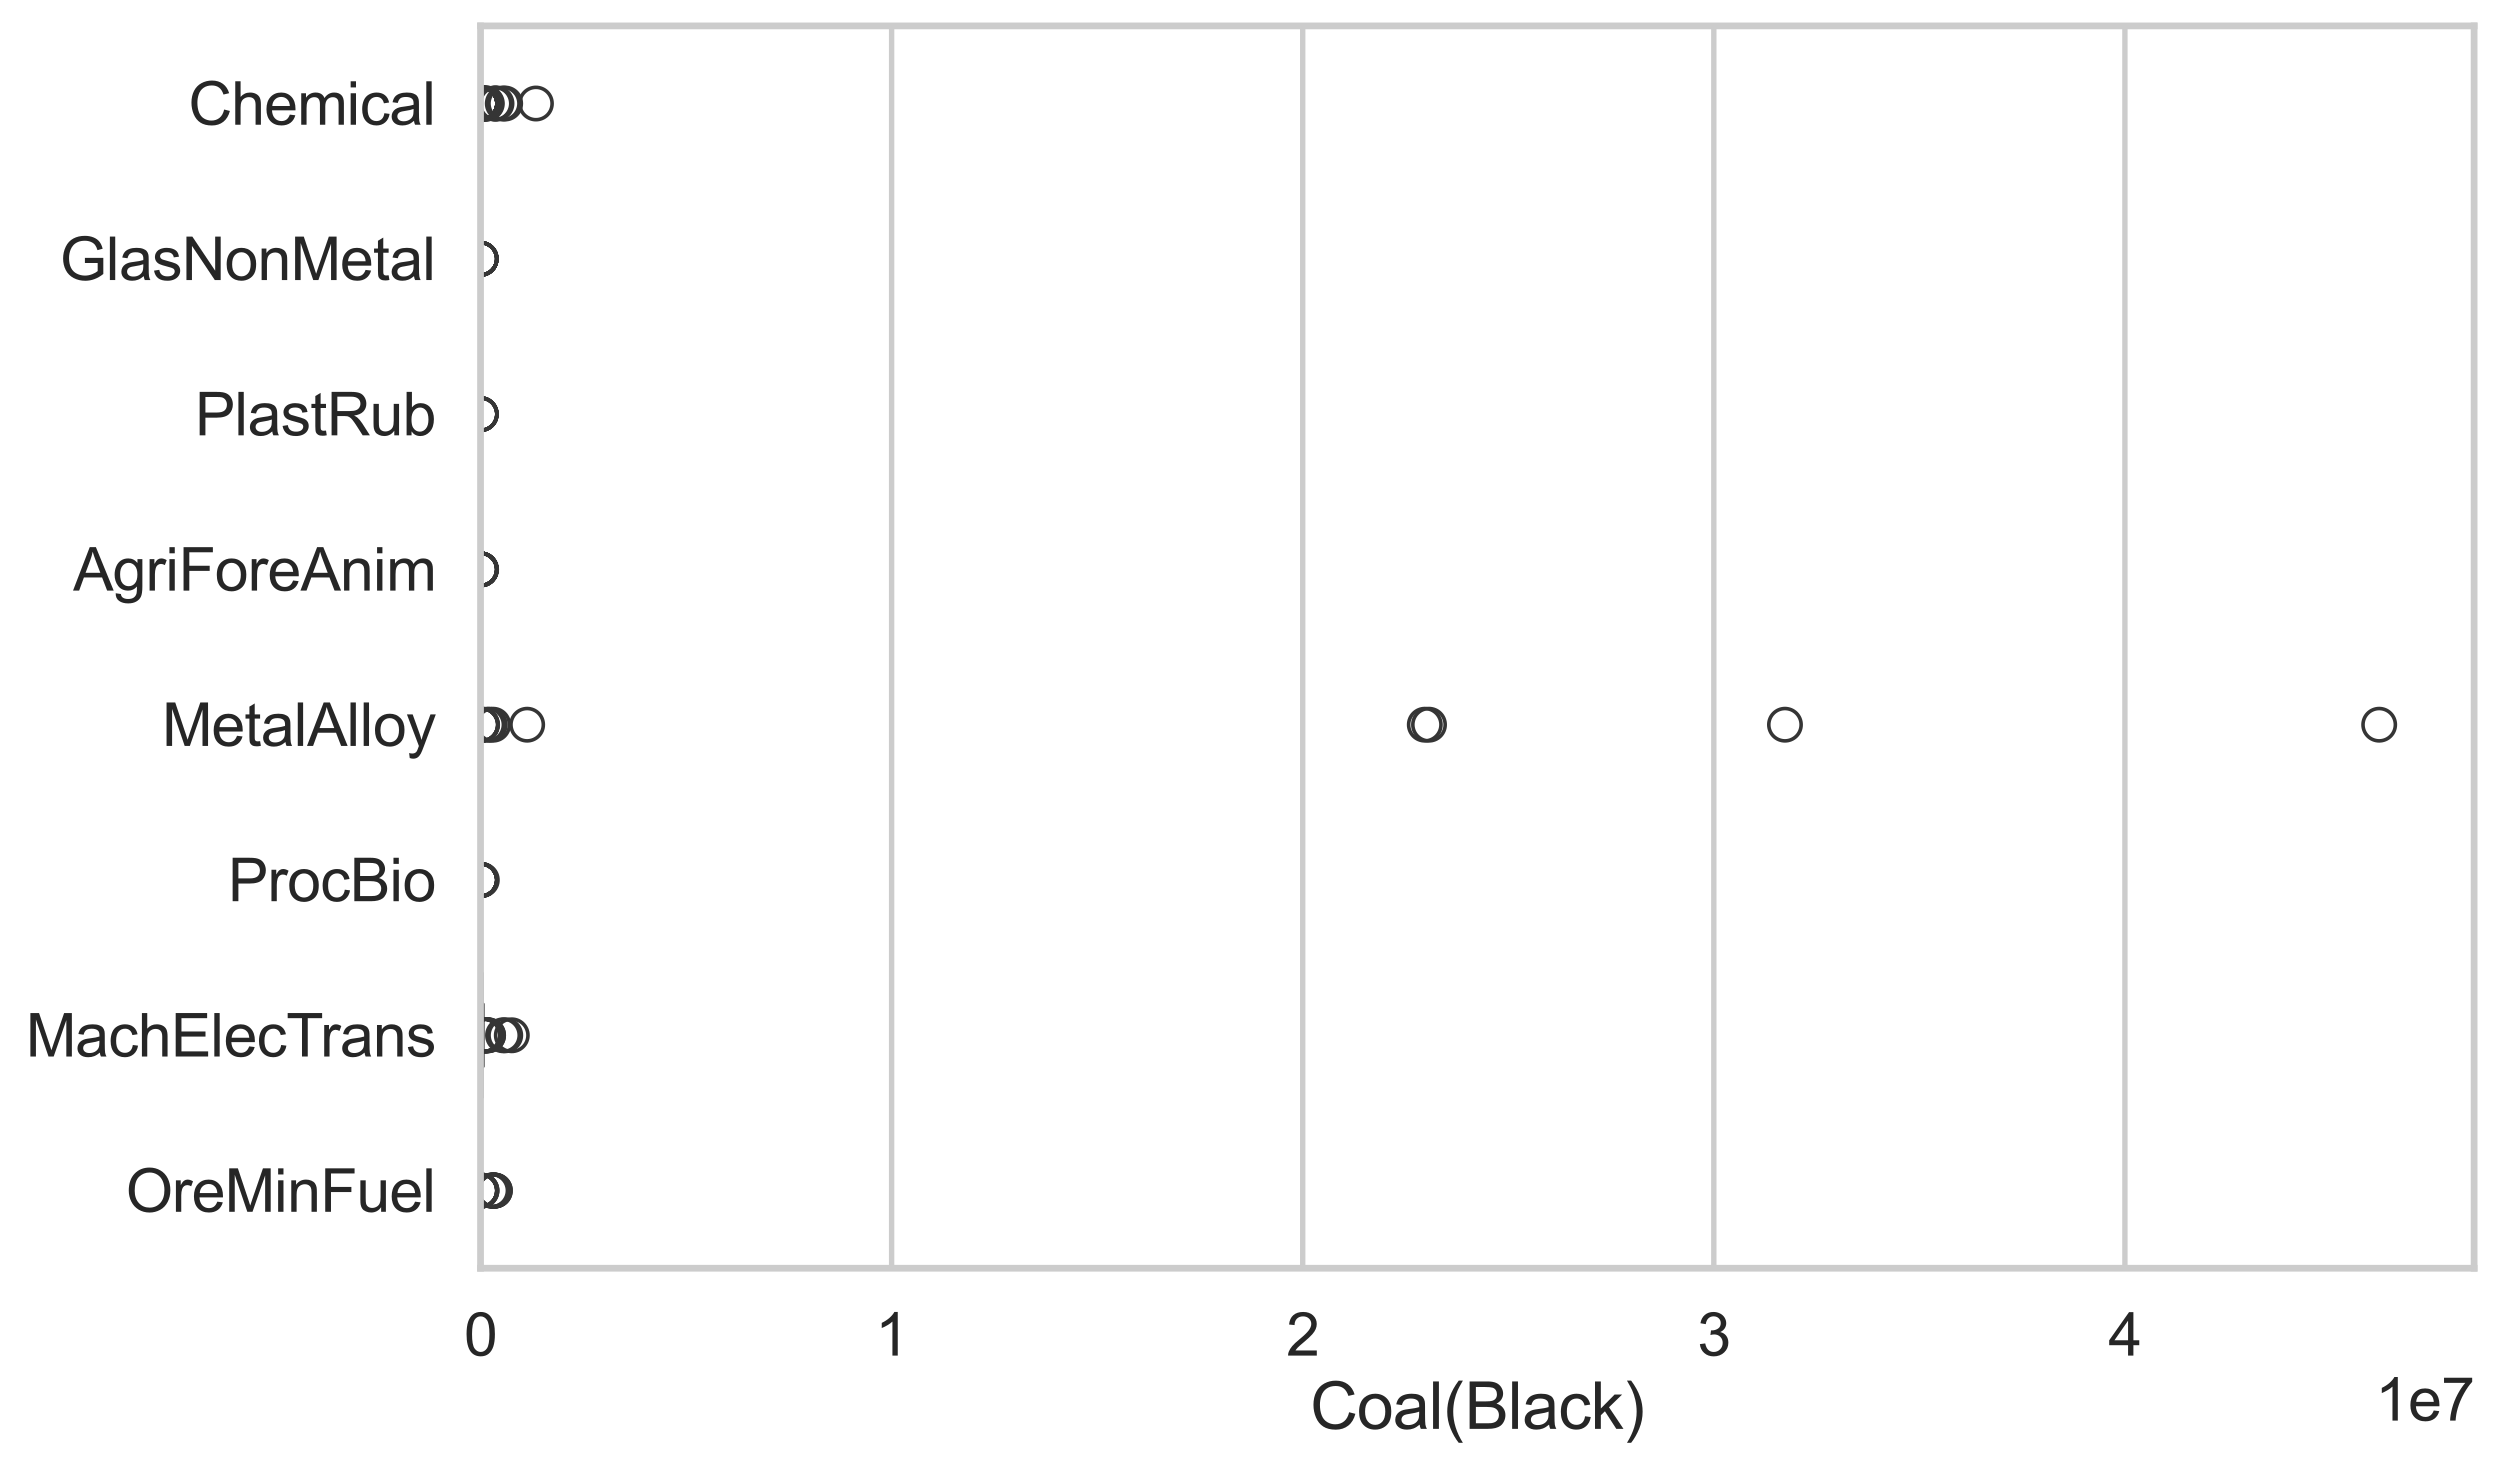 <?xml version="1.0" encoding="utf-8" standalone="no"?>
<!DOCTYPE svg PUBLIC "-//W3C//DTD SVG 1.1//EN"
  "http://www.w3.org/Graphics/SVG/1.1/DTD/svg11.dtd">
<svg xmlns:xlink="http://www.w3.org/1999/xlink" width="695.577pt" height="408.542pt" viewBox="0 0 695.577 408.542" xmlns="http://www.w3.org/2000/svg" version="1.1">
 <defs>
  <style type="text/css">*{stroke-linejoin: round; stroke-linecap: butt}</style>
 </defs>
 <g id="figure_1">
  <g id="patch_1">
   <path d="M 0 408.542 
L 695.577 408.542 
L 695.577 0 
L 0 0 
z
" style="fill: #ffffff"/>
  </g>
  <g id="axes_1">
   <g id="patch_2">
    <path d="M 133.697 352.86 
L 688.377 352.86 
L 688.377 7.2 
L 133.697 7.2 
z
" style="fill: #ffffff"/>
   </g>
   <g id="matplotlib.axis_1">
    <g id="xtick_1">
     <g id="line2d_1">
      <path d="M 133.697 352.86 
L 133.697 7.2 
" clip-path="url(#pe13463de94)" style="fill: none; stroke: #cccccc; stroke-width: 1.5; stroke-linecap: round"/>
     </g>
     <g id="text_1">
      <!-- 0 -->
      <g style="fill: #262626" transform="translate(129.109 377.17) scale(0.165 -0.165)">
       <defs>
        <path id="ArialMT-30" d="M 266 2259 
Q 266 3072 433 3567 
Q 600 4063 929 4331 
Q 1259 4600 1759 4600 
Q 2128 4600 2406 4451 
Q 2684 4303 2865 4023 
Q 3047 3744 3150 3342 
Q 3253 2941 3253 2259 
Q 3253 1453 3087 958 
Q 2922 463 2592 192 
Q 2263 -78 1759 -78 
Q 1097 -78 719 397 
Q 266 969 266 2259 
z
M 844 2259 
Q 844 1131 1108 757 
Q 1372 384 1759 384 
Q 2147 384 2411 759 
Q 2675 1134 2675 2259 
Q 2675 3391 2411 3762 
Q 2147 4134 1753 4134 
Q 1366 4134 1134 3806 
Q 844 3388 844 2259 
z
" transform="scale(0.016)"/>
       </defs>
       <use xlink:href="#ArialMT-30"/>
      </g>
     </g>
    </g>
    <g id="xtick_2">
     <g id="line2d_2">
      <path d="M 248.077 352.86 
L 248.077 7.2 
" clip-path="url(#pe13463de94)" style="fill: none; stroke: #cccccc; stroke-width: 1.5; stroke-linecap: round"/>
     </g>
     <g id="text_2">
      <!-- 1 -->
      <g style="fill: #262626" transform="translate(243.489 377.17) scale(0.165 -0.165)">
       <defs>
        <path id="ArialMT-31" d="M 2384 0 
L 1822 0 
L 1822 3584 
Q 1619 3391 1289 3197 
Q 959 3003 697 2906 
L 697 3450 
Q 1169 3672 1522 3987 
Q 1875 4303 2022 4600 
L 2384 4600 
L 2384 0 
z
" transform="scale(0.016)"/>
       </defs>
       <use xlink:href="#ArialMT-31"/>
      </g>
     </g>
    </g>
    <g id="xtick_3">
     <g id="line2d_3">
      <path d="M 362.458 352.86 
L 362.458 7.2 
" clip-path="url(#pe13463de94)" style="fill: none; stroke: #cccccc; stroke-width: 1.5; stroke-linecap: round"/>
     </g>
     <g id="text_3">
      <!-- 2 -->
      <g style="fill: #262626" transform="translate(357.87 377.17) scale(0.165 -0.165)">
       <defs>
        <path id="ArialMT-32" d="M 3222 541 
L 3222 0 
L 194 0 
Q 188 203 259 391 
Q 375 700 629 1000 
Q 884 1300 1366 1694 
Q 2113 2306 2375 2664 
Q 2638 3022 2638 3341 
Q 2638 3675 2398 3904 
Q 2159 4134 1775 4134 
Q 1369 4134 1125 3890 
Q 881 3647 878 3216 
L 300 3275 
Q 359 3922 746 4261 
Q 1134 4600 1788 4600 
Q 2447 4600 2831 4234 
Q 3216 3869 3216 3328 
Q 3216 3053 3103 2787 
Q 2991 2522 2730 2228 
Q 2469 1934 1863 1422 
Q 1356 997 1212 845 
Q 1069 694 975 541 
L 3222 541 
z
" transform="scale(0.016)"/>
       </defs>
       <use xlink:href="#ArialMT-32"/>
      </g>
     </g>
    </g>
    <g id="xtick_4">
     <g id="line2d_4">
      <path d="M 476.838 352.86 
L 476.838 7.2 
" clip-path="url(#pe13463de94)" style="fill: none; stroke: #cccccc; stroke-width: 1.5; stroke-linecap: round"/>
     </g>
     <g id="text_4">
      <!-- 3 -->
      <g style="fill: #262626" transform="translate(472.25 377.17) scale(0.165 -0.165)">
       <defs>
        <path id="ArialMT-33" d="M 269 1209 
L 831 1284 
Q 928 806 1161 595 
Q 1394 384 1728 384 
Q 2125 384 2398 659 
Q 2672 934 2672 1341 
Q 2672 1728 2419 1979 
Q 2166 2231 1775 2231 
Q 1616 2231 1378 2169 
L 1441 2663 
Q 1497 2656 1531 2656 
Q 1891 2656 2178 2843 
Q 2466 3031 2466 3422 
Q 2466 3731 2256 3934 
Q 2047 4138 1716 4138 
Q 1388 4138 1169 3931 
Q 950 3725 888 3313 
L 325 3413 
Q 428 3978 793 4289 
Q 1159 4600 1703 4600 
Q 2078 4600 2393 4439 
Q 2709 4278 2876 4000 
Q 3044 3722 3044 3409 
Q 3044 3113 2884 2869 
Q 2725 2625 2413 2481 
Q 2819 2388 3044 2092 
Q 3269 1797 3269 1353 
Q 3269 753 2831 336 
Q 2394 -81 1725 -81 
Q 1122 -81 723 278 
Q 325 638 269 1209 
z
" transform="scale(0.016)"/>
       </defs>
       <use xlink:href="#ArialMT-33"/>
      </g>
     </g>
    </g>
    <g id="xtick_5">
     <g id="line2d_5">
      <path d="M 591.218 352.86 
L 591.218 7.2 
" clip-path="url(#pe13463de94)" style="fill: none; stroke: #cccccc; stroke-width: 1.5; stroke-linecap: round"/>
     </g>
     <g id="text_5">
      <!-- 4 -->
      <g style="fill: #262626" transform="translate(586.63 377.17) scale(0.165 -0.165)">
       <defs>
        <path id="ArialMT-34" d="M 2069 0 
L 2069 1097 
L 81 1097 
L 81 1613 
L 2172 4581 
L 2631 4581 
L 2631 1613 
L 3250 1613 
L 3250 1097 
L 2631 1097 
L 2631 0 
L 2069 0 
z
M 2069 1613 
L 2069 3678 
L 634 1613 
L 2069 1613 
z
" transform="scale(0.016)"/>
       </defs>
       <use xlink:href="#ArialMT-34"/>
      </g>
     </g>
    </g>
    <g id="text_6">
     <!-- Coal(Black) -->
     <g style="fill: #262626" transform="translate(364.527 397.553) scale(0.18 -0.18)">
      <defs>
       <path id="ArialMT-43" d="M 3763 1606 
L 4369 1453 
Q 4178 706 3683 314 
Q 3188 -78 2472 -78 
Q 1731 -78 1267 223 
Q 803 525 561 1097 
Q 319 1669 319 2325 
Q 319 3041 592 3573 
Q 866 4106 1370 4382 
Q 1875 4659 2481 4659 
Q 3169 4659 3637 4309 
Q 4106 3959 4291 3325 
L 3694 3184 
Q 3534 3684 3231 3912 
Q 2928 4141 2469 4141 
Q 1941 4141 1586 3887 
Q 1231 3634 1087 3207 
Q 944 2781 944 2328 
Q 944 1744 1114 1308 
Q 1284 872 1643 656 
Q 2003 441 2422 441 
Q 2931 441 3284 734 
Q 3638 1028 3763 1606 
z
" transform="scale(0.016)"/>
       <path id="ArialMT-6f" d="M 213 1659 
Q 213 2581 725 3025 
Q 1153 3394 1769 3394 
Q 2453 3394 2887 2945 
Q 3322 2497 3322 1706 
Q 3322 1066 3130 698 
Q 2938 331 2570 128 
Q 2203 -75 1769 -75 
Q 1072 -75 642 372 
Q 213 819 213 1659 
z
M 791 1659 
Q 791 1022 1069 705 
Q 1347 388 1769 388 
Q 2188 388 2466 706 
Q 2744 1025 2744 1678 
Q 2744 2294 2464 2611 
Q 2184 2928 1769 2928 
Q 1347 2928 1069 2612 
Q 791 2297 791 1659 
z
" transform="scale(0.016)"/>
       <path id="ArialMT-61" d="M 2588 409 
Q 2275 144 1986 34 
Q 1697 -75 1366 -75 
Q 819 -75 525 192 
Q 231 459 231 875 
Q 231 1119 342 1320 
Q 453 1522 633 1644 
Q 813 1766 1038 1828 
Q 1203 1872 1538 1913 
Q 2219 1994 2541 2106 
Q 2544 2222 2544 2253 
Q 2544 2597 2384 2738 
Q 2169 2928 1744 2928 
Q 1347 2928 1158 2789 
Q 969 2650 878 2297 
L 328 2372 
Q 403 2725 575 2942 
Q 747 3159 1072 3276 
Q 1397 3394 1825 3394 
Q 2250 3394 2515 3294 
Q 2781 3194 2906 3042 
Q 3031 2891 3081 2659 
Q 3109 2516 3109 2141 
L 3109 1391 
Q 3109 606 3145 398 
Q 3181 191 3288 0 
L 2700 0 
Q 2613 175 2588 409 
z
M 2541 1666 
Q 2234 1541 1622 1453 
Q 1275 1403 1131 1340 
Q 988 1278 909 1158 
Q 831 1038 831 891 
Q 831 666 1001 516 
Q 1172 366 1500 366 
Q 1825 366 2078 508 
Q 2331 650 2450 897 
Q 2541 1088 2541 1459 
L 2541 1666 
z
" transform="scale(0.016)"/>
       <path id="ArialMT-6c" d="M 409 0 
L 409 4581 
L 972 4581 
L 972 0 
L 409 0 
z
" transform="scale(0.016)"/>
       <path id="ArialMT-28" d="M 1497 -1347 
Q 1031 -759 709 28 
Q 388 816 388 1659 
Q 388 2403 628 3084 
Q 909 3875 1497 4659 
L 1900 4659 
Q 1522 4009 1400 3731 
Q 1209 3300 1100 2831 
Q 966 2247 966 1656 
Q 966 153 1900 -1347 
L 1497 -1347 
z
" transform="scale(0.016)"/>
       <path id="ArialMT-42" d="M 469 0 
L 469 4581 
L 2188 4581 
Q 2713 4581 3030 4442 
Q 3347 4303 3526 4014 
Q 3706 3725 3706 3409 
Q 3706 3116 3547 2856 
Q 3388 2597 3066 2438 
Q 3481 2316 3704 2022 
Q 3928 1728 3928 1328 
Q 3928 1006 3792 729 
Q 3656 453 3456 303 
Q 3256 153 2954 76 
Q 2653 0 2216 0 
L 469 0 
z
M 1075 2656 
L 2066 2656 
Q 2469 2656 2644 2709 
Q 2875 2778 2992 2937 
Q 3109 3097 3109 3338 
Q 3109 3566 3000 3739 
Q 2891 3913 2687 3977 
Q 2484 4041 1991 4041 
L 1075 4041 
L 1075 2656 
z
M 1075 541 
L 2216 541 
Q 2509 541 2628 563 
Q 2838 600 2978 687 
Q 3119 775 3209 942 
Q 3300 1109 3300 1328 
Q 3300 1584 3169 1773 
Q 3038 1963 2805 2039 
Q 2572 2116 2134 2116 
L 1075 2116 
L 1075 541 
z
" transform="scale(0.016)"/>
       <path id="ArialMT-63" d="M 2588 1216 
L 3141 1144 
Q 3050 572 2676 248 
Q 2303 -75 1759 -75 
Q 1078 -75 664 370 
Q 250 816 250 1647 
Q 250 2184 428 2587 
Q 606 2991 970 3192 
Q 1334 3394 1763 3394 
Q 2303 3394 2647 3120 
Q 2991 2847 3088 2344 
L 2541 2259 
Q 2463 2594 2264 2762 
Q 2066 2931 1784 2931 
Q 1359 2931 1093 2626 
Q 828 2322 828 1663 
Q 828 994 1084 691 
Q 1341 388 1753 388 
Q 2084 388 2306 591 
Q 2528 794 2588 1216 
z
" transform="scale(0.016)"/>
       <path id="ArialMT-6b" d="M 425 0 
L 425 4581 
L 988 4581 
L 988 1969 
L 2319 3319 
L 3047 3319 
L 1778 2088 
L 3175 0 
L 2481 0 
L 1384 1697 
L 988 1316 
L 988 0 
L 425 0 
z
" transform="scale(0.016)"/>
       <path id="ArialMT-29" d="M 791 -1347 
L 388 -1347 
Q 1322 153 1322 1656 
Q 1322 2244 1188 2822 
Q 1081 3291 891 3722 
Q 769 4003 388 4659 
L 791 4659 
Q 1378 3875 1659 3084 
Q 1900 2403 1900 1659 
Q 1900 816 1576 28 
Q 1253 -759 791 -1347 
z
" transform="scale(0.016)"/>
      </defs>
      <use xlink:href="#ArialMT-43"/>
      <use xlink:href="#ArialMT-6f" transform="translate(72.217 0)"/>
      <use xlink:href="#ArialMT-61" transform="translate(127.832 0)"/>
      <use xlink:href="#ArialMT-6c" transform="translate(183.447 0)"/>
      <use xlink:href="#ArialMT-28" transform="translate(205.664 0)"/>
      <use xlink:href="#ArialMT-42" transform="translate(238.965 0)"/>
      <use xlink:href="#ArialMT-6c" transform="translate(305.664 0)"/>
      <use xlink:href="#ArialMT-61" transform="translate(327.881 0)"/>
      <use xlink:href="#ArialMT-63" transform="translate(383.496 0)"/>
      <use xlink:href="#ArialMT-6b" transform="translate(433.496 0)"/>
      <use xlink:href="#ArialMT-29" transform="translate(483.496 0)"/>
     </g>
    </g>
    <g id="text_7">
     <!-- 1e7 -->
     <g style="fill: #262626" transform="translate(660.85 395.26) scale(0.165 -0.165)">
      <defs>
       <path id="ArialMT-65" d="M 2694 1069 
L 3275 997 
Q 3138 488 2766 206 
Q 2394 -75 1816 -75 
Q 1088 -75 661 373 
Q 234 822 234 1631 
Q 234 2469 665 2931 
Q 1097 3394 1784 3394 
Q 2450 3394 2872 2941 
Q 3294 2488 3294 1666 
Q 3294 1616 3291 1516 
L 816 1516 
Q 847 969 1125 678 
Q 1403 388 1819 388 
Q 2128 388 2347 550 
Q 2566 713 2694 1069 
z
M 847 1978 
L 2700 1978 
Q 2663 2397 2488 2606 
Q 2219 2931 1791 2931 
Q 1403 2931 1139 2672 
Q 875 2413 847 1978 
z
" transform="scale(0.016)"/>
       <path id="ArialMT-37" d="M 303 3981 
L 303 4522 
L 3269 4522 
L 3269 4084 
Q 2831 3619 2401 2847 
Q 1972 2075 1738 1259 
Q 1569 684 1522 0 
L 944 0 
Q 953 541 1156 1306 
Q 1359 2072 1739 2783 
Q 2119 3494 2547 3981 
L 303 3981 
z
" transform="scale(0.016)"/>
      </defs>
      <use xlink:href="#ArialMT-31"/>
      <use xlink:href="#ArialMT-65" transform="translate(55.615 0)"/>
      <use xlink:href="#ArialMT-37" transform="translate(111.23 0)"/>
     </g>
    </g>
   </g>
   <g id="matplotlib.axis_2">
    <g id="ytick_1">
     <g id="text_8">
      <!-- Chemical -->
      <g style="fill: #262626" transform="translate(52.428 34.709) scale(0.165 -0.165)">
       <defs>
        <path id="ArialMT-68" d="M 422 0 
L 422 4581 
L 984 4581 
L 984 2938 
Q 1378 3394 1978 3394 
Q 2347 3394 2619 3248 
Q 2891 3103 3008 2847 
Q 3125 2591 3125 2103 
L 3125 0 
L 2563 0 
L 2563 2103 
Q 2563 2525 2380 2717 
Q 2197 2909 1863 2909 
Q 1613 2909 1392 2779 
Q 1172 2650 1078 2428 
Q 984 2206 984 1816 
L 984 0 
L 422 0 
z
" transform="scale(0.016)"/>
        <path id="ArialMT-6d" d="M 422 0 
L 422 3319 
L 925 3319 
L 925 2853 
Q 1081 3097 1340 3245 
Q 1600 3394 1931 3394 
Q 2300 3394 2536 3241 
Q 2772 3088 2869 2813 
Q 3263 3394 3894 3394 
Q 4388 3394 4653 3120 
Q 4919 2847 4919 2278 
L 4919 0 
L 4359 0 
L 4359 2091 
Q 4359 2428 4304 2576 
Q 4250 2725 4106 2815 
Q 3963 2906 3769 2906 
Q 3419 2906 3187 2673 
Q 2956 2441 2956 1928 
L 2956 0 
L 2394 0 
L 2394 2156 
Q 2394 2531 2256 2718 
Q 2119 2906 1806 2906 
Q 1569 2906 1367 2781 
Q 1166 2656 1075 2415 
Q 984 2175 984 1722 
L 984 0 
L 422 0 
z
" transform="scale(0.016)"/>
        <path id="ArialMT-69" d="M 425 3934 
L 425 4581 
L 988 4581 
L 988 3934 
L 425 3934 
z
M 425 0 
L 425 3319 
L 988 3319 
L 988 0 
L 425 0 
z
" transform="scale(0.016)"/>
       </defs>
       <use xlink:href="#ArialMT-43"/>
       <use xlink:href="#ArialMT-68" transform="translate(72.217 0)"/>
       <use xlink:href="#ArialMT-65" transform="translate(127.832 0)"/>
       <use xlink:href="#ArialMT-6d" transform="translate(183.447 0)"/>
       <use xlink:href="#ArialMT-69" transform="translate(266.748 0)"/>
       <use xlink:href="#ArialMT-63" transform="translate(288.965 0)"/>
       <use xlink:href="#ArialMT-61" transform="translate(338.965 0)"/>
       <use xlink:href="#ArialMT-6c" transform="translate(394.58 0)"/>
      </g>
     </g>
    </g>
    <g id="ytick_2">
     <g id="text_9">
      <!-- GlasNonMetal -->
      <g style="fill: #262626" transform="translate(16.659 77.916) scale(0.165 -0.165)">
       <defs>
        <path id="ArialMT-47" d="M 2638 1797 
L 2638 2334 
L 4578 2338 
L 4578 638 
Q 4131 281 3656 101 
Q 3181 -78 2681 -78 
Q 2006 -78 1454 211 
Q 903 500 622 1047 
Q 341 1594 341 2269 
Q 341 2938 620 3517 
Q 900 4097 1425 4378 
Q 1950 4659 2634 4659 
Q 3131 4659 3532 4498 
Q 3934 4338 4162 4050 
Q 4391 3763 4509 3300 
L 3963 3150 
Q 3859 3500 3706 3700 
Q 3553 3900 3268 4020 
Q 2984 4141 2638 4141 
Q 2222 4141 1919 4014 
Q 1616 3888 1430 3681 
Q 1244 3475 1141 3228 
Q 966 2803 966 2306 
Q 966 1694 1177 1281 
Q 1388 869 1791 669 
Q 2194 469 2647 469 
Q 3041 469 3416 620 
Q 3791 772 3984 944 
L 3984 1797 
L 2638 1797 
z
" transform="scale(0.016)"/>
        <path id="ArialMT-73" d="M 197 991 
L 753 1078 
Q 800 744 1014 566 
Q 1228 388 1613 388 
Q 2000 388 2187 545 
Q 2375 703 2375 916 
Q 2375 1106 2209 1216 
Q 2094 1291 1634 1406 
Q 1016 1563 777 1677 
Q 538 1791 414 1992 
Q 291 2194 291 2438 
Q 291 2659 392 2848 
Q 494 3038 669 3163 
Q 800 3259 1026 3326 
Q 1253 3394 1513 3394 
Q 1903 3394 2198 3281 
Q 2494 3169 2634 2976 
Q 2775 2784 2828 2463 
L 2278 2388 
Q 2241 2644 2061 2787 
Q 1881 2931 1553 2931 
Q 1166 2931 1000 2803 
Q 834 2675 834 2503 
Q 834 2394 903 2306 
Q 972 2216 1119 2156 
Q 1203 2125 1616 2013 
Q 2213 1853 2448 1751 
Q 2684 1650 2818 1456 
Q 2953 1263 2953 975 
Q 2953 694 2789 445 
Q 2625 197 2315 61 
Q 2006 -75 1616 -75 
Q 969 -75 630 194 
Q 291 463 197 991 
z
" transform="scale(0.016)"/>
        <path id="ArialMT-4e" d="M 488 0 
L 488 4581 
L 1109 4581 
L 3516 984 
L 3516 4581 
L 4097 4581 
L 4097 0 
L 3475 0 
L 1069 3600 
L 1069 0 
L 488 0 
z
" transform="scale(0.016)"/>
        <path id="ArialMT-6e" d="M 422 0 
L 422 3319 
L 928 3319 
L 928 2847 
Q 1294 3394 1984 3394 
Q 2284 3394 2536 3286 
Q 2788 3178 2913 3003 
Q 3038 2828 3088 2588 
Q 3119 2431 3119 2041 
L 3119 0 
L 2556 0 
L 2556 2019 
Q 2556 2363 2490 2533 
Q 2425 2703 2258 2804 
Q 2091 2906 1866 2906 
Q 1506 2906 1245 2678 
Q 984 2450 984 1813 
L 984 0 
L 422 0 
z
" transform="scale(0.016)"/>
        <path id="ArialMT-4d" d="M 475 0 
L 475 4581 
L 1388 4581 
L 2472 1338 
Q 2622 884 2691 659 
Q 2769 909 2934 1394 
L 4031 4581 
L 4847 4581 
L 4847 0 
L 4263 0 
L 4263 3834 
L 2931 0 
L 2384 0 
L 1059 3900 
L 1059 0 
L 475 0 
z
" transform="scale(0.016)"/>
        <path id="ArialMT-74" d="M 1650 503 
L 1731 6 
Q 1494 -44 1306 -44 
Q 1000 -44 831 53 
Q 663 150 594 308 
Q 525 466 525 972 
L 525 2881 
L 113 2881 
L 113 3319 
L 525 3319 
L 525 4141 
L 1084 4478 
L 1084 3319 
L 1650 3319 
L 1650 2881 
L 1084 2881 
L 1084 941 
Q 1084 700 1114 631 
Q 1144 563 1211 522 
Q 1278 481 1403 481 
Q 1497 481 1650 503 
z
" transform="scale(0.016)"/>
       </defs>
       <use xlink:href="#ArialMT-47"/>
       <use xlink:href="#ArialMT-6c" transform="translate(77.783 0)"/>
       <use xlink:href="#ArialMT-61" transform="translate(100 0)"/>
       <use xlink:href="#ArialMT-73" transform="translate(155.615 0)"/>
       <use xlink:href="#ArialMT-4e" transform="translate(205.615 0)"/>
       <use xlink:href="#ArialMT-6f" transform="translate(277.832 0)"/>
       <use xlink:href="#ArialMT-6e" transform="translate(333.447 0)"/>
       <use xlink:href="#ArialMT-4d" transform="translate(389.062 0)"/>
       <use xlink:href="#ArialMT-65" transform="translate(472.363 0)"/>
       <use xlink:href="#ArialMT-74" transform="translate(527.979 0)"/>
       <use xlink:href="#ArialMT-61" transform="translate(555.762 0)"/>
       <use xlink:href="#ArialMT-6c" transform="translate(611.377 0)"/>
      </g>
     </g>
    </g>
    <g id="ytick_3">
     <g id="text_10">
      <!-- PlastRub -->
      <g style="fill: #262626" transform="translate(54.248 121.124) scale(0.165 -0.165)">
       <defs>
        <path id="ArialMT-50" d="M 494 0 
L 494 4581 
L 2222 4581 
Q 2678 4581 2919 4538 
Q 3256 4481 3484 4323 
Q 3713 4166 3852 3881 
Q 3991 3597 3991 3256 
Q 3991 2672 3619 2267 
Q 3247 1863 2275 1863 
L 1100 1863 
L 1100 0 
L 494 0 
z
M 1100 2403 
L 2284 2403 
Q 2872 2403 3119 2622 
Q 3366 2841 3366 3238 
Q 3366 3525 3220 3729 
Q 3075 3934 2838 4000 
Q 2684 4041 2272 4041 
L 1100 4041 
L 1100 2403 
z
" transform="scale(0.016)"/>
        <path id="ArialMT-52" d="M 503 0 
L 503 4581 
L 2534 4581 
Q 3147 4581 3465 4457 
Q 3784 4334 3975 4021 
Q 4166 3709 4166 3331 
Q 4166 2844 3850 2509 
Q 3534 2175 2875 2084 
Q 3116 1969 3241 1856 
Q 3506 1613 3744 1247 
L 4541 0 
L 3778 0 
L 3172 953 
Q 2906 1366 2734 1584 
Q 2563 1803 2427 1890 
Q 2291 1978 2150 2013 
Q 2047 2034 1813 2034 
L 1109 2034 
L 1109 0 
L 503 0 
z
M 1109 2559 
L 2413 2559 
Q 2828 2559 3062 2645 
Q 3297 2731 3419 2920 
Q 3541 3109 3541 3331 
Q 3541 3656 3305 3865 
Q 3069 4075 2559 4075 
L 1109 4075 
L 1109 2559 
z
" transform="scale(0.016)"/>
        <path id="ArialMT-75" d="M 2597 0 
L 2597 488 
Q 2209 -75 1544 -75 
Q 1250 -75 995 37 
Q 741 150 617 320 
Q 494 491 444 738 
Q 409 903 409 1263 
L 409 3319 
L 972 3319 
L 972 1478 
Q 972 1038 1006 884 
Q 1059 663 1231 536 
Q 1403 409 1656 409 
Q 1909 409 2131 539 
Q 2353 669 2445 892 
Q 2538 1116 2538 1541 
L 2538 3319 
L 3100 3319 
L 3100 0 
L 2597 0 
z
" transform="scale(0.016)"/>
        <path id="ArialMT-62" d="M 941 0 
L 419 0 
L 419 4581 
L 981 4581 
L 981 2947 
Q 1338 3394 1891 3394 
Q 2197 3394 2470 3270 
Q 2744 3147 2920 2923 
Q 3097 2700 3197 2384 
Q 3297 2069 3297 1709 
Q 3297 856 2875 390 
Q 2453 -75 1863 -75 
Q 1275 -75 941 416 
L 941 0 
z
M 934 1684 
Q 934 1088 1097 822 
Q 1363 388 1816 388 
Q 2184 388 2453 708 
Q 2722 1028 2722 1663 
Q 2722 2313 2464 2622 
Q 2206 2931 1841 2931 
Q 1472 2931 1203 2611 
Q 934 2291 934 1684 
z
" transform="scale(0.016)"/>
       </defs>
       <use xlink:href="#ArialMT-50"/>
       <use xlink:href="#ArialMT-6c" transform="translate(66.699 0)"/>
       <use xlink:href="#ArialMT-61" transform="translate(88.916 0)"/>
       <use xlink:href="#ArialMT-73" transform="translate(144.531 0)"/>
       <use xlink:href="#ArialMT-74" transform="translate(194.531 0)"/>
       <use xlink:href="#ArialMT-52" transform="translate(222.314 0)"/>
       <use xlink:href="#ArialMT-75" transform="translate(294.531 0)"/>
       <use xlink:href="#ArialMT-62" transform="translate(350.146 0)"/>
      </g>
     </g>
    </g>
    <g id="ytick_4">
     <g id="text_11">
      <!-- AgriForeAnim -->
      <g style="fill: #262626" transform="translate(20.341 164.331) scale(0.165 -0.165)">
       <defs>
        <path id="ArialMT-41" d="M -9 0 
L 1750 4581 
L 2403 4581 
L 4278 0 
L 3588 0 
L 3053 1388 
L 1138 1388 
L 634 0 
L -9 0 
z
M 1313 1881 
L 2866 1881 
L 2388 3150 
Q 2169 3728 2063 4100 
Q 1975 3659 1816 3225 
L 1313 1881 
z
" transform="scale(0.016)"/>
        <path id="ArialMT-67" d="M 319 -275 
L 866 -356 
Q 900 -609 1056 -725 
Q 1266 -881 1628 -881 
Q 2019 -881 2231 -725 
Q 2444 -569 2519 -288 
Q 2563 -116 2559 434 
Q 2191 0 1641 0 
Q 956 0 581 494 
Q 206 988 206 1678 
Q 206 2153 378 2554 
Q 550 2956 876 3175 
Q 1203 3394 1644 3394 
Q 2231 3394 2613 2919 
L 2613 3319 
L 3131 3319 
L 3131 450 
Q 3131 -325 2973 -648 
Q 2816 -972 2473 -1159 
Q 2131 -1347 1631 -1347 
Q 1038 -1347 672 -1080 
Q 306 -813 319 -275 
z
M 784 1719 
Q 784 1066 1043 766 
Q 1303 466 1694 466 
Q 2081 466 2343 764 
Q 2606 1063 2606 1700 
Q 2606 2309 2336 2618 
Q 2066 2928 1684 2928 
Q 1309 2928 1046 2623 
Q 784 2319 784 1719 
z
" transform="scale(0.016)"/>
        <path id="ArialMT-72" d="M 416 0 
L 416 3319 
L 922 3319 
L 922 2816 
Q 1116 3169 1280 3281 
Q 1444 3394 1641 3394 
Q 1925 3394 2219 3213 
L 2025 2691 
Q 1819 2813 1613 2813 
Q 1428 2813 1281 2702 
Q 1134 2591 1072 2394 
Q 978 2094 978 1738 
L 978 0 
L 416 0 
z
" transform="scale(0.016)"/>
        <path id="ArialMT-46" d="M 525 0 
L 525 4581 
L 3616 4581 
L 3616 4041 
L 1131 4041 
L 1131 2622 
L 3281 2622 
L 3281 2081 
L 1131 2081 
L 1131 0 
L 525 0 
z
" transform="scale(0.016)"/>
       </defs>
       <use xlink:href="#ArialMT-41"/>
       <use xlink:href="#ArialMT-67" transform="translate(66.699 0)"/>
       <use xlink:href="#ArialMT-72" transform="translate(122.314 0)"/>
       <use xlink:href="#ArialMT-69" transform="translate(155.615 0)"/>
       <use xlink:href="#ArialMT-46" transform="translate(177.832 0)"/>
       <use xlink:href="#ArialMT-6f" transform="translate(238.916 0)"/>
       <use xlink:href="#ArialMT-72" transform="translate(294.531 0)"/>
       <use xlink:href="#ArialMT-65" transform="translate(327.832 0)"/>
       <use xlink:href="#ArialMT-41" transform="translate(383.447 0)"/>
       <use xlink:href="#ArialMT-6e" transform="translate(450.146 0)"/>
       <use xlink:href="#ArialMT-69" transform="translate(505.762 0)"/>
       <use xlink:href="#ArialMT-6d" transform="translate(527.979 0)"/>
      </g>
     </g>
    </g>
    <g id="ytick_5">
     <g id="text_12">
      <!-- MetalAlloy -->
      <g style="fill: #262626" transform="translate(45.088 207.539) scale(0.165 -0.165)">
       <defs>
        <path id="ArialMT-79" d="M 397 -1278 
L 334 -750 
Q 519 -800 656 -800 
Q 844 -800 956 -737 
Q 1069 -675 1141 -563 
Q 1194 -478 1313 -144 
Q 1328 -97 1363 -6 
L 103 3319 
L 709 3319 
L 1400 1397 
Q 1534 1031 1641 628 
Q 1738 1016 1872 1384 
L 2581 3319 
L 3144 3319 
L 1881 -56 
Q 1678 -603 1566 -809 
Q 1416 -1088 1222 -1217 
Q 1028 -1347 759 -1347 
Q 597 -1347 397 -1278 
z
" transform="scale(0.016)"/>
       </defs>
       <use xlink:href="#ArialMT-4d"/>
       <use xlink:href="#ArialMT-65" transform="translate(83.301 0)"/>
       <use xlink:href="#ArialMT-74" transform="translate(138.916 0)"/>
       <use xlink:href="#ArialMT-61" transform="translate(166.699 0)"/>
       <use xlink:href="#ArialMT-6c" transform="translate(222.314 0)"/>
       <use xlink:href="#ArialMT-41" transform="translate(244.531 0)"/>
       <use xlink:href="#ArialMT-6c" transform="translate(311.23 0)"/>
       <use xlink:href="#ArialMT-6c" transform="translate(333.447 0)"/>
       <use xlink:href="#ArialMT-6f" transform="translate(355.664 0)"/>
       <use xlink:href="#ArialMT-79" transform="translate(411.279 0)"/>
      </g>
     </g>
    </g>
    <g id="ytick_6">
     <g id="text_13">
      <!-- ProcBio -->
      <g style="fill: #262626" transform="translate(63.424 250.746) scale(0.165 -0.165)">
       <use xlink:href="#ArialMT-50"/>
       <use xlink:href="#ArialMT-72" transform="translate(66.699 0)"/>
       <use xlink:href="#ArialMT-6f" transform="translate(100 0)"/>
       <use xlink:href="#ArialMT-63" transform="translate(155.615 0)"/>
       <use xlink:href="#ArialMT-42" transform="translate(205.615 0)"/>
       <use xlink:href="#ArialMT-69" transform="translate(272.314 0)"/>
       <use xlink:href="#ArialMT-6f" transform="translate(294.531 0)"/>
      </g>
     </g>
    </g>
    <g id="ytick_7">
     <g id="text_14">
      <!-- MachElecTrans -->
      <g style="fill: #262626" transform="translate(7.2 293.954) scale(0.165 -0.165)">
       <defs>
        <path id="ArialMT-45" d="M 506 0 
L 506 4581 
L 3819 4581 
L 3819 4041 
L 1113 4041 
L 1113 2638 
L 3647 2638 
L 3647 2100 
L 1113 2100 
L 1113 541 
L 3925 541 
L 3925 0 
L 506 0 
z
" transform="scale(0.016)"/>
        <path id="ArialMT-54" d="M 1659 0 
L 1659 4041 
L 150 4041 
L 150 4581 
L 3781 4581 
L 3781 4041 
L 2266 4041 
L 2266 0 
L 1659 0 
z
" transform="scale(0.016)"/>
       </defs>
       <use xlink:href="#ArialMT-4d"/>
       <use xlink:href="#ArialMT-61" transform="translate(83.301 0)"/>
       <use xlink:href="#ArialMT-63" transform="translate(138.916 0)"/>
       <use xlink:href="#ArialMT-68" transform="translate(188.916 0)"/>
       <use xlink:href="#ArialMT-45" transform="translate(244.531 0)"/>
       <use xlink:href="#ArialMT-6c" transform="translate(311.23 0)"/>
       <use xlink:href="#ArialMT-65" transform="translate(333.447 0)"/>
       <use xlink:href="#ArialMT-63" transform="translate(389.062 0)"/>
       <use xlink:href="#ArialMT-54" transform="translate(439.062 0)"/>
       <use xlink:href="#ArialMT-72" transform="translate(496.396 0)"/>
       <use xlink:href="#ArialMT-61" transform="translate(529.697 0)"/>
       <use xlink:href="#ArialMT-6e" transform="translate(585.312 0)"/>
       <use xlink:href="#ArialMT-73" transform="translate(640.928 0)"/>
      </g>
     </g>
    </g>
    <g id="ytick_8">
     <g id="text_15">
      <!-- OreMinFuel -->
      <g style="fill: #262626" transform="translate(35.013 337.161) scale(0.165 -0.165)">
       <defs>
        <path id="ArialMT-4f" d="M 309 2231 
Q 309 3372 921 4017 
Q 1534 4663 2503 4663 
Q 3138 4663 3647 4359 
Q 4156 4056 4423 3514 
Q 4691 2972 4691 2284 
Q 4691 1588 4409 1038 
Q 4128 488 3612 205 
Q 3097 -78 2500 -78 
Q 1853 -78 1343 234 
Q 834 547 571 1087 
Q 309 1628 309 2231 
z
M 934 2222 
Q 934 1394 1379 917 
Q 1825 441 2497 441 
Q 3181 441 3623 922 
Q 4066 1403 4066 2288 
Q 4066 2847 3877 3264 
Q 3688 3681 3323 3911 
Q 2959 4141 2506 4141 
Q 1863 4141 1398 3698 
Q 934 3256 934 2222 
z
" transform="scale(0.016)"/>
       </defs>
       <use xlink:href="#ArialMT-4f"/>
       <use xlink:href="#ArialMT-72" transform="translate(77.783 0)"/>
       <use xlink:href="#ArialMT-65" transform="translate(111.084 0)"/>
       <use xlink:href="#ArialMT-4d" transform="translate(166.699 0)"/>
       <use xlink:href="#ArialMT-69" transform="translate(250 0)"/>
       <use xlink:href="#ArialMT-6e" transform="translate(272.217 0)"/>
       <use xlink:href="#ArialMT-46" transform="translate(327.832 0)"/>
       <use xlink:href="#ArialMT-75" transform="translate(388.916 0)"/>
       <use xlink:href="#ArialMT-65" transform="translate(444.531 0)"/>
       <use xlink:href="#ArialMT-6c" transform="translate(500.146 0)"/>
      </g>
     </g>
    </g>
   </g>
   <g id="patch_3">
    <path d="M 133.702 11.521 
L 133.702 46.087 
L 133.724 46.087 
L 133.724 11.521 
L 133.702 11.521 
z
" clip-path="url(#pe13463de94)" style="fill: #ca74db; stroke: #353535; stroke-linejoin: miter"/>
   </g>
   <g id="line2d_6">
    <path d="M 133.702 28.804 
L 133.697 28.804 
" clip-path="url(#pe13463de94)" style="fill: none; stroke: #353535"/>
   </g>
   <g id="line2d_7">
    <path d="M 133.724 28.804 
L 133.756 28.804 
" clip-path="url(#pe13463de94)" style="fill: none; stroke: #353535"/>
   </g>
   <g id="line2d_8">
    <path d="M 133.697 20.162 
L 133.697 37.445 
" clip-path="url(#pe13463de94)" style="fill: none; stroke: #353535; stroke-linecap: round"/>
   </g>
   <g id="line2d_9">
    <path d="M 133.756 20.162 
L 133.756 37.445 
" clip-path="url(#pe13463de94)" style="fill: none; stroke: #353535; stroke-linecap: round"/>
   </g>
   <g id="line2d_10">
    <defs>
     <path id="ma5bc9161e1" d="M 0 4.5 
C 1.193 4.5 2.338 4.026 3.182 3.182 
C 4.026 2.338 4.5 1.193 4.5 0 
C 4.5 -1.193 4.026 -2.338 3.182 -3.182 
C 2.338 -4.026 1.193 -4.5 0 -4.5 
C -1.193 -4.5 -2.338 -4.026 -3.182 -3.182 
C -4.026 -2.338 -4.5 -1.193 -4.5 0 
C -4.5 1.193 -4.026 2.338 -3.182 3.182 
C -2.338 4.026 -1.193 4.5 0 4.5 
z
" style="stroke: #353535"/>
    </defs>
    <g clip-path="url(#pe13463de94)">
     <use xlink:href="#ma5bc9161e1" x="133.963" y="28.804" style="fill-opacity: 0; stroke: #353535"/>
     <use xlink:href="#ma5bc9161e1" x="137.608" y="28.804" style="fill-opacity: 0; stroke: #353535"/>
     <use xlink:href="#ma5bc9161e1" x="133.766" y="28.804" style="fill-opacity: 0; stroke: #353535"/>
     <use xlink:href="#ma5bc9161e1" x="135.453" y="28.804" style="fill-opacity: 0; stroke: #353535"/>
     <use xlink:href="#ma5bc9161e1" x="133.761" y="28.804" style="fill-opacity: 0; stroke: #353535"/>
     <use xlink:href="#ma5bc9161e1" x="133.789" y="28.804" style="fill-opacity: 0; stroke: #353535"/>
     <use xlink:href="#ma5bc9161e1" x="138.141" y="28.804" style="fill-opacity: 0; stroke: #353535"/>
     <use xlink:href="#ma5bc9161e1" x="133.796" y="28.804" style="fill-opacity: 0; stroke: #353535"/>
     <use xlink:href="#ma5bc9161e1" x="133.758" y="28.804" style="fill-opacity: 0; stroke: #353535"/>
     <use xlink:href="#ma5bc9161e1" x="133.813" y="28.804" style="fill-opacity: 0; stroke: #353535"/>
     <use xlink:href="#ma5bc9161e1" x="134.178" y="28.804" style="fill-opacity: 0; stroke: #353535"/>
     <use xlink:href="#ma5bc9161e1" x="133.766" y="28.804" style="fill-opacity: 0; stroke: #353535"/>
     <use xlink:href="#ma5bc9161e1" x="133.775" y="28.804" style="fill-opacity: 0; stroke: #353535"/>
     <use xlink:href="#ma5bc9161e1" x="133.766" y="28.804" style="fill-opacity: 0; stroke: #353535"/>
     <use xlink:href="#ma5bc9161e1" x="140.551" y="28.804" style="fill-opacity: 0; stroke: #353535"/>
     <use xlink:href="#ma5bc9161e1" x="139.888" y="28.804" style="fill-opacity: 0; stroke: #353535"/>
     <use xlink:href="#ma5bc9161e1" x="134.957" y="28.804" style="fill-opacity: 0; stroke: #353535"/>
     <use xlink:href="#ma5bc9161e1" x="133.763" y="28.804" style="fill-opacity: 0; stroke: #353535"/>
     <use xlink:href="#ma5bc9161e1" x="133.77" y="28.804" style="fill-opacity: 0; stroke: #353535"/>
     <use xlink:href="#ma5bc9161e1" x="134.251" y="28.804" style="fill-opacity: 0; stroke: #353535"/>
     <use xlink:href="#ma5bc9161e1" x="133.789" y="28.804" style="fill-opacity: 0; stroke: #353535"/>
     <use xlink:href="#ma5bc9161e1" x="133.766" y="28.804" style="fill-opacity: 0; stroke: #353535"/>
     <use xlink:href="#ma5bc9161e1" x="133.859" y="28.804" style="fill-opacity: 0; stroke: #353535"/>
     <use xlink:href="#ma5bc9161e1" x="133.776" y="28.804" style="fill-opacity: 0; stroke: #353535"/>
     <use xlink:href="#ma5bc9161e1" x="134.615" y="28.804" style="fill-opacity: 0; stroke: #353535"/>
     <use xlink:href="#ma5bc9161e1" x="133.778" y="28.804" style="fill-opacity: 0; stroke: #353535"/>
     <use xlink:href="#ma5bc9161e1" x="133.788" y="28.804" style="fill-opacity: 0; stroke: #353535"/>
     <use xlink:href="#ma5bc9161e1" x="134.056" y="28.804" style="fill-opacity: 0; stroke: #353535"/>
     <use xlink:href="#ma5bc9161e1" x="133.772" y="28.804" style="fill-opacity: 0; stroke: #353535"/>
     <use xlink:href="#ma5bc9161e1" x="133.83" y="28.804" style="fill-opacity: 0; stroke: #353535"/>
     <use xlink:href="#ma5bc9161e1" x="133.758" y="28.804" style="fill-opacity: 0; stroke: #353535"/>
     <use xlink:href="#ma5bc9161e1" x="133.776" y="28.804" style="fill-opacity: 0; stroke: #353535"/>
     <use xlink:href="#ma5bc9161e1" x="134.136" y="28.804" style="fill-opacity: 0; stroke: #353535"/>
     <use xlink:href="#ma5bc9161e1" x="134.526" y="28.804" style="fill-opacity: 0; stroke: #353535"/>
     <use xlink:href="#ma5bc9161e1" x="133.777" y="28.804" style="fill-opacity: 0; stroke: #353535"/>
     <use xlink:href="#ma5bc9161e1" x="133.798" y="28.804" style="fill-opacity: 0; stroke: #353535"/>
     <use xlink:href="#ma5bc9161e1" x="133.801" y="28.804" style="fill-opacity: 0; stroke: #353535"/>
     <use xlink:href="#ma5bc9161e1" x="133.907" y="28.804" style="fill-opacity: 0; stroke: #353535"/>
     <use xlink:href="#ma5bc9161e1" x="133.784" y="28.804" style="fill-opacity: 0; stroke: #353535"/>
     <use xlink:href="#ma5bc9161e1" x="133.77" y="28.804" style="fill-opacity: 0; stroke: #353535"/>
     <use xlink:href="#ma5bc9161e1" x="133.763" y="28.804" style="fill-opacity: 0; stroke: #353535"/>
     <use xlink:href="#ma5bc9161e1" x="133.763" y="28.804" style="fill-opacity: 0; stroke: #353535"/>
     <use xlink:href="#ma5bc9161e1" x="134.309" y="28.804" style="fill-opacity: 0; stroke: #353535"/>
     <use xlink:href="#ma5bc9161e1" x="149.113" y="28.804" style="fill-opacity: 0; stroke: #353535"/>
     <use xlink:href="#ma5bc9161e1" x="137.816" y="28.804" style="fill-opacity: 0; stroke: #353535"/>
     <use xlink:href="#ma5bc9161e1" x="134.641" y="28.804" style="fill-opacity: 0; stroke: #353535"/>
     <use xlink:href="#ma5bc9161e1" x="133.77" y="28.804" style="fill-opacity: 0; stroke: #353535"/>
     <use xlink:href="#ma5bc9161e1" x="133.848" y="28.804" style="fill-opacity: 0; stroke: #353535"/>
     <use xlink:href="#ma5bc9161e1" x="133.844" y="28.804" style="fill-opacity: 0; stroke: #353535"/>
     <use xlink:href="#ma5bc9161e1" x="133.791" y="28.804" style="fill-opacity: 0; stroke: #353535"/>
     <use xlink:href="#ma5bc9161e1" x="133.869" y="28.804" style="fill-opacity: 0; stroke: #353535"/>
     <use xlink:href="#ma5bc9161e1" x="133.762" y="28.804" style="fill-opacity: 0; stroke: #353535"/>
     <use xlink:href="#ma5bc9161e1" x="133.763" y="28.804" style="fill-opacity: 0; stroke: #353535"/>
     <use xlink:href="#ma5bc9161e1" x="134.002" y="28.804" style="fill-opacity: 0; stroke: #353535"/>
     <use xlink:href="#ma5bc9161e1" x="135.256" y="28.804" style="fill-opacity: 0; stroke: #353535"/>
     <use xlink:href="#ma5bc9161e1" x="133.788" y="28.804" style="fill-opacity: 0; stroke: #353535"/>
     <use xlink:href="#ma5bc9161e1" x="133.762" y="28.804" style="fill-opacity: 0; stroke: #353535"/>
     <use xlink:href="#ma5bc9161e1" x="133.761" y="28.804" style="fill-opacity: 0; stroke: #353535"/>
     <use xlink:href="#ma5bc9161e1" x="134.214" y="28.804" style="fill-opacity: 0; stroke: #353535"/>
     <use xlink:href="#ma5bc9161e1" x="133.779" y="28.804" style="fill-opacity: 0; stroke: #353535"/>
     <use xlink:href="#ma5bc9161e1" x="134.104" y="28.804" style="fill-opacity: 0; stroke: #353535"/>
     <use xlink:href="#ma5bc9161e1" x="133.945" y="28.804" style="fill-opacity: 0; stroke: #353535"/>
     <use xlink:href="#ma5bc9161e1" x="134.11" y="28.804" style="fill-opacity: 0; stroke: #353535"/>
    </g>
   </g>
   <g id="patch_4">
    <path d="M 133.698 54.728 
L 133.698 89.294 
L 133.7 89.294 
L 133.7 54.728 
L 133.698 54.728 
z
" clip-path="url(#pe13463de94)" style="fill: #5ca236; stroke: #353535; stroke-linejoin: miter"/>
   </g>
   <g id="line2d_11">
    <path d="M 133.698 72.011 
L 133.697 72.011 
" clip-path="url(#pe13463de94)" style="fill: none; stroke: #353535"/>
   </g>
   <g id="line2d_12">
    <path d="M 133.7 72.011 
L 133.702 72.011 
" clip-path="url(#pe13463de94)" style="fill: none; stroke: #353535"/>
   </g>
   <g id="line2d_13">
    <path d="M 133.697 63.37 
L 133.697 80.653 
" clip-path="url(#pe13463de94)" style="fill: none; stroke: #353535; stroke-linecap: round"/>
   </g>
   <g id="line2d_14">
    <path d="M 133.702 63.37 
L 133.702 80.653 
" clip-path="url(#pe13463de94)" style="fill: none; stroke: #353535; stroke-linecap: round"/>
   </g>
   <g id="line2d_15">
    <g clip-path="url(#pe13463de94)">
     <use xlink:href="#ma5bc9161e1" x="133.707" y="72.011" style="fill-opacity: 0; stroke: #353535"/>
     <use xlink:href="#ma5bc9161e1" x="133.705" y="72.011" style="fill-opacity: 0; stroke: #353535"/>
     <use xlink:href="#ma5bc9161e1" x="133.704" y="72.011" style="fill-opacity: 0; stroke: #353535"/>
     <use xlink:href="#ma5bc9161e1" x="133.721" y="72.011" style="fill-opacity: 0; stroke: #353535"/>
     <use xlink:href="#ma5bc9161e1" x="133.704" y="72.011" style="fill-opacity: 0; stroke: #353535"/>
     <use xlink:href="#ma5bc9161e1" x="133.704" y="72.011" style="fill-opacity: 0; stroke: #353535"/>
     <use xlink:href="#ma5bc9161e1" x="133.704" y="72.011" style="fill-opacity: 0; stroke: #353535"/>
     <use xlink:href="#ma5bc9161e1" x="133.704" y="72.011" style="fill-opacity: 0; stroke: #353535"/>
     <use xlink:href="#ma5bc9161e1" x="133.71" y="72.011" style="fill-opacity: 0; stroke: #353535"/>
     <use xlink:href="#ma5bc9161e1" x="133.705" y="72.011" style="fill-opacity: 0; stroke: #353535"/>
     <use xlink:href="#ma5bc9161e1" x="133.718" y="72.011" style="fill-opacity: 0; stroke: #353535"/>
     <use xlink:href="#ma5bc9161e1" x="133.726" y="72.011" style="fill-opacity: 0; stroke: #353535"/>
     <use xlink:href="#ma5bc9161e1" x="133.707" y="72.011" style="fill-opacity: 0; stroke: #353535"/>
     <use xlink:href="#ma5bc9161e1" x="133.739" y="72.011" style="fill-opacity: 0; stroke: #353535"/>
    </g>
   </g>
   <g id="patch_5">
    <path d="M 133.698 97.936 
L 133.698 132.502 
L 133.71 132.502 
L 133.71 97.936 
L 133.698 97.936 
z
" clip-path="url(#pe13463de94)" style="fill: #68afd7; stroke: #353535; stroke-linejoin: miter"/>
   </g>
   <g id="line2d_16">
    <path d="M 133.698 115.219 
L 133.697 115.219 
" clip-path="url(#pe13463de94)" style="fill: none; stroke: #353535"/>
   </g>
   <g id="line2d_17">
    <path d="M 133.71 115.219 
L 133.726 115.219 
" clip-path="url(#pe13463de94)" style="fill: none; stroke: #353535"/>
   </g>
   <g id="line2d_18">
    <path d="M 133.697 106.577 
L 133.697 123.86 
" clip-path="url(#pe13463de94)" style="fill: none; stroke: #353535; stroke-linecap: round"/>
   </g>
   <g id="line2d_19">
    <path d="M 133.726 106.577 
L 133.726 123.86 
" clip-path="url(#pe13463de94)" style="fill: none; stroke: #353535; stroke-linecap: round"/>
   </g>
   <g id="line2d_20">
    <g clip-path="url(#pe13463de94)">
     <use xlink:href="#ma5bc9161e1" x="133.739" y="115.219" style="fill-opacity: 0; stroke: #353535"/>
     <use xlink:href="#ma5bc9161e1" x="133.745" y="115.219" style="fill-opacity: 0; stroke: #353535"/>
     <use xlink:href="#ma5bc9161e1" x="133.75" y="115.219" style="fill-opacity: 0; stroke: #353535"/>
     <use xlink:href="#ma5bc9161e1" x="133.763" y="115.219" style="fill-opacity: 0; stroke: #353535"/>
     <use xlink:href="#ma5bc9161e1" x="133.728" y="115.219" style="fill-opacity: 0; stroke: #353535"/>
     <use xlink:href="#ma5bc9161e1" x="133.73" y="115.219" style="fill-opacity: 0; stroke: #353535"/>
     <use xlink:href="#ma5bc9161e1" x="133.729" y="115.219" style="fill-opacity: 0; stroke: #353535"/>
     <use xlink:href="#ma5bc9161e1" x="133.729" y="115.219" style="fill-opacity: 0; stroke: #353535"/>
    </g>
   </g>
   <g id="patch_6">
    <path d="M 133.697 141.143 
L 133.697 175.709 
L 133.699 175.709 
L 133.699 141.143 
L 133.697 141.143 
z
" clip-path="url(#pe13463de94)" style="fill: #daac58; stroke: #353535; stroke-linejoin: miter"/>
   </g>
   <g id="line2d_21">
    <path d="M 133.697 158.426 
L 133.697 158.426 
" clip-path="url(#pe13463de94)" style="fill: none; stroke: #353535"/>
   </g>
   <g id="line2d_22">
    <path d="M 133.699 158.426 
L 133.702 158.426 
" clip-path="url(#pe13463de94)" style="fill: none; stroke: #353535"/>
   </g>
   <g id="line2d_23">
    <path d="M 133.697 149.785 
L 133.697 167.068 
" clip-path="url(#pe13463de94)" style="fill: none; stroke: #353535; stroke-linecap: round"/>
   </g>
   <g id="line2d_24">
    <path d="M 133.702 149.785 
L 133.702 167.068 
" clip-path="url(#pe13463de94)" style="fill: none; stroke: #353535; stroke-linecap: round"/>
   </g>
   <g id="line2d_25">
    <g clip-path="url(#pe13463de94)">
     <use xlink:href="#ma5bc9161e1" x="133.703" y="158.426" style="fill-opacity: 0; stroke: #353535"/>
     <use xlink:href="#ma5bc9161e1" x="133.767" y="158.426" style="fill-opacity: 0; stroke: #353535"/>
     <use xlink:href="#ma5bc9161e1" x="133.719" y="158.426" style="fill-opacity: 0; stroke: #353535"/>
     <use xlink:href="#ma5bc9161e1" x="133.707" y="158.426" style="fill-opacity: 0; stroke: #353535"/>
     <use xlink:href="#ma5bc9161e1" x="133.703" y="158.426" style="fill-opacity: 0; stroke: #353535"/>
     <use xlink:href="#ma5bc9161e1" x="133.703" y="158.426" style="fill-opacity: 0; stroke: #353535"/>
     <use xlink:href="#ma5bc9161e1" x="133.715" y="158.426" style="fill-opacity: 0; stroke: #353535"/>
     <use xlink:href="#ma5bc9161e1" x="133.703" y="158.426" style="fill-opacity: 0; stroke: #353535"/>
     <use xlink:href="#ma5bc9161e1" x="133.736" y="158.426" style="fill-opacity: 0; stroke: #353535"/>
     <use xlink:href="#ma5bc9161e1" x="133.714" y="158.426" style="fill-opacity: 0; stroke: #353535"/>
     <use xlink:href="#ma5bc9161e1" x="133.706" y="158.426" style="fill-opacity: 0; stroke: #353535"/>
     <use xlink:href="#ma5bc9161e1" x="133.721" y="158.426" style="fill-opacity: 0; stroke: #353535"/>
     <use xlink:href="#ma5bc9161e1" x="133.706" y="158.426" style="fill-opacity: 0; stroke: #353535"/>
     <use xlink:href="#ma5bc9161e1" x="133.71" y="158.426" style="fill-opacity: 0; stroke: #353535"/>
     <use xlink:href="#ma5bc9161e1" x="133.72" y="158.426" style="fill-opacity: 0; stroke: #353535"/>
     <use xlink:href="#ma5bc9161e1" x="133.858" y="158.426" style="fill-opacity: 0; stroke: #353535"/>
     <use xlink:href="#ma5bc9161e1" x="133.713" y="158.426" style="fill-opacity: 0; stroke: #353535"/>
     <use xlink:href="#ma5bc9161e1" x="133.703" y="158.426" style="fill-opacity: 0; stroke: #353535"/>
     <use xlink:href="#ma5bc9161e1" x="133.764" y="158.426" style="fill-opacity: 0; stroke: #353535"/>
    </g>
   </g>
   <g id="patch_7">
    <path d="M 133.712 184.351 
L 133.712 218.917 
L 133.808 218.917 
L 133.808 184.351 
L 133.712 184.351 
z
" clip-path="url(#pe13463de94)" style="fill: #166c9c; stroke: #353535; stroke-linejoin: miter"/>
   </g>
   <g id="line2d_26">
    <path d="M 133.712 201.634 
L 133.697 201.634 
" clip-path="url(#pe13463de94)" style="fill: none; stroke: #353535"/>
   </g>
   <g id="line2d_27">
    <path d="M 133.808 201.634 
L 133.874 201.634 
" clip-path="url(#pe13463de94)" style="fill: none; stroke: #353535"/>
   </g>
   <g id="line2d_28">
    <path d="M 133.697 192.992 
L 133.697 210.275 
" clip-path="url(#pe13463de94)" style="fill: none; stroke: #353535; stroke-linecap: round"/>
   </g>
   <g id="line2d_29">
    <path d="M 133.874 192.992 
L 133.874 210.275 
" clip-path="url(#pe13463de94)" style="fill: none; stroke: #353535; stroke-linecap: round"/>
   </g>
   <g id="line2d_30">
    <g clip-path="url(#pe13463de94)">
     <use xlink:href="#ma5bc9161e1" x="134.007" y="201.634" style="fill-opacity: 0; stroke: #353535"/>
     <use xlink:href="#ma5bc9161e1" x="396.421" y="201.634" style="fill-opacity: 0; stroke: #353535"/>
     <use xlink:href="#ma5bc9161e1" x="135.554" y="201.634" style="fill-opacity: 0; stroke: #353535"/>
     <use xlink:href="#ma5bc9161e1" x="496.633" y="201.634" style="fill-opacity: 0; stroke: #353535"/>
     <use xlink:href="#ma5bc9161e1" x="134.02" y="201.634" style="fill-opacity: 0; stroke: #353535"/>
     <use xlink:href="#ma5bc9161e1" x="146.672" y="201.634" style="fill-opacity: 0; stroke: #353535"/>
     <use xlink:href="#ma5bc9161e1" x="134.003" y="201.634" style="fill-opacity: 0; stroke: #353535"/>
     <use xlink:href="#ma5bc9161e1" x="661.964" y="201.634" style="fill-opacity: 0; stroke: #353535"/>
     <use xlink:href="#ma5bc9161e1" x="397.597" y="201.634" style="fill-opacity: 0; stroke: #353535"/>
     <use xlink:href="#ma5bc9161e1" x="137.225" y="201.634" style="fill-opacity: 0; stroke: #353535"/>
     <use xlink:href="#ma5bc9161e1" x="136.262" y="201.634" style="fill-opacity: 0; stroke: #353535"/>
     <use xlink:href="#ma5bc9161e1" x="133.973" y="201.634" style="fill-opacity: 0; stroke: #353535"/>
     <use xlink:href="#ma5bc9161e1" x="133.957" y="201.634" style="fill-opacity: 0; stroke: #353535"/>
     <use xlink:href="#ma5bc9161e1" x="134.14" y="201.634" style="fill-opacity: 0; stroke: #353535"/>
    </g>
   </g>
   <g id="patch_8">
    <path d="M 133.697 227.558 
L 133.697 262.124 
L 133.703 262.124 
L 133.703 227.558 
L 133.697 227.558 
z
" clip-path="url(#pe13463de94)" style="fill: #ba611b; stroke: #353535; stroke-linejoin: miter"/>
   </g>
   <g id="line2d_31">
    <path d="M 133.697 244.841 
L 133.697 244.841 
" clip-path="url(#pe13463de94)" style="fill: none; stroke: #353535"/>
   </g>
   <g id="line2d_32">
    <path d="M 133.703 244.841 
L 133.709 244.841 
" clip-path="url(#pe13463de94)" style="fill: none; stroke: #353535"/>
   </g>
   <g id="line2d_33">
    <path d="M 133.697 236.2 
L 133.697 253.483 
" clip-path="url(#pe13463de94)" style="fill: none; stroke: #353535; stroke-linecap: round"/>
   </g>
   <g id="line2d_34">
    <path d="M 133.709 236.2 
L 133.709 253.483 
" clip-path="url(#pe13463de94)" style="fill: none; stroke: #353535; stroke-linecap: round"/>
   </g>
   <g id="line2d_35">
    <g clip-path="url(#pe13463de94)">
     <use xlink:href="#ma5bc9161e1" x="133.738" y="244.841" style="fill-opacity: 0; stroke: #353535"/>
     <use xlink:href="#ma5bc9161e1" x="133.734" y="244.841" style="fill-opacity: 0; stroke: #353535"/>
     <use xlink:href="#ma5bc9161e1" x="133.816" y="244.841" style="fill-opacity: 0; stroke: #353535"/>
     <use xlink:href="#ma5bc9161e1" x="133.725" y="244.841" style="fill-opacity: 0; stroke: #353535"/>
     <use xlink:href="#ma5bc9161e1" x="133.716" y="244.841" style="fill-opacity: 0; stroke: #353535"/>
     <use xlink:href="#ma5bc9161e1" x="133.754" y="244.841" style="fill-opacity: 0; stroke: #353535"/>
     <use xlink:href="#ma5bc9161e1" x="133.721" y="244.841" style="fill-opacity: 0; stroke: #353535"/>
     <use xlink:href="#ma5bc9161e1" x="134.058" y="244.841" style="fill-opacity: 0; stroke: #353535"/>
     <use xlink:href="#ma5bc9161e1" x="133.714" y="244.841" style="fill-opacity: 0; stroke: #353535"/>
     <use xlink:href="#ma5bc9161e1" x="133.721" y="244.841" style="fill-opacity: 0; stroke: #353535"/>
     <use xlink:href="#ma5bc9161e1" x="133.831" y="244.841" style="fill-opacity: 0; stroke: #353535"/>
     <use xlink:href="#ma5bc9161e1" x="133.712" y="244.841" style="fill-opacity: 0; stroke: #353535"/>
     <use xlink:href="#ma5bc9161e1" x="133.795" y="244.841" style="fill-opacity: 0; stroke: #353535"/>
     <use xlink:href="#ma5bc9161e1" x="133.712" y="244.841" style="fill-opacity: 0; stroke: #353535"/>
     <use xlink:href="#ma5bc9161e1" x="133.716" y="244.841" style="fill-opacity: 0; stroke: #353535"/>
     <use xlink:href="#ma5bc9161e1" x="133.745" y="244.841" style="fill-opacity: 0; stroke: #353535"/>
     <use xlink:href="#ma5bc9161e1" x="133.715" y="244.841" style="fill-opacity: 0; stroke: #353535"/>
     <use xlink:href="#ma5bc9161e1" x="133.714" y="244.841" style="fill-opacity: 0; stroke: #353535"/>
     <use xlink:href="#ma5bc9161e1" x="133.739" y="244.841" style="fill-opacity: 0; stroke: #353535"/>
     <use xlink:href="#ma5bc9161e1" x="133.73" y="244.841" style="fill-opacity: 0; stroke: #353535"/>
    </g>
   </g>
   <g id="patch_9">
    <path d="M 133.739 270.766 
L 133.739 305.332 
L 134.015 305.332 
L 134.015 270.766 
L 133.739 270.766 
z
" clip-path="url(#pe13463de94)" style="fill: #e33eb2; stroke: #353535; stroke-linejoin: miter"/>
   </g>
   <g id="line2d_36">
    <path d="M 133.739 288.049 
L 133.697 288.049 
" clip-path="url(#pe13463de94)" style="fill: none; stroke: #353535"/>
   </g>
   <g id="line2d_37">
    <path d="M 134.015 288.049 
L 134.342 288.049 
" clip-path="url(#pe13463de94)" style="fill: none; stroke: #353535"/>
   </g>
   <g id="line2d_38">
    <path d="M 133.697 279.407 
L 133.697 296.69 
" clip-path="url(#pe13463de94)" style="fill: none; stroke: #353535; stroke-linecap: round"/>
   </g>
   <g id="line2d_39">
    <path d="M 134.342 279.407 
L 134.342 296.69 
" clip-path="url(#pe13463de94)" style="fill: none; stroke: #353535; stroke-linecap: round"/>
   </g>
   <g id="line2d_40">
    <g clip-path="url(#pe13463de94)">
     <use xlink:href="#ma5bc9161e1" x="135.383" y="288.049" style="fill-opacity: 0; stroke: #353535"/>
     <use xlink:href="#ma5bc9161e1" x="135.189" y="288.049" style="fill-opacity: 0; stroke: #353535"/>
     <use xlink:href="#ma5bc9161e1" x="134.544" y="288.049" style="fill-opacity: 0; stroke: #353535"/>
     <use xlink:href="#ma5bc9161e1" x="135.371" y="288.049" style="fill-opacity: 0; stroke: #353535"/>
     <use xlink:href="#ma5bc9161e1" x="135.166" y="288.049" style="fill-opacity: 0; stroke: #353535"/>
     <use xlink:href="#ma5bc9161e1" x="135.796" y="288.049" style="fill-opacity: 0; stroke: #353535"/>
     <use xlink:href="#ma5bc9161e1" x="142.396" y="288.049" style="fill-opacity: 0; stroke: #353535"/>
     <use xlink:href="#ma5bc9161e1" x="140.57" y="288.049" style="fill-opacity: 0; stroke: #353535"/>
     <use xlink:href="#ma5bc9161e1" x="134.857" y="288.049" style="fill-opacity: 0; stroke: #353535"/>
     <use xlink:href="#ma5bc9161e1" x="134.71" y="288.049" style="fill-opacity: 0; stroke: #353535"/>
     <use xlink:href="#ma5bc9161e1" x="134.576" y="288.049" style="fill-opacity: 0; stroke: #353535"/>
     <use xlink:href="#ma5bc9161e1" x="139.96" y="288.049" style="fill-opacity: 0; stroke: #353535"/>
     <use xlink:href="#ma5bc9161e1" x="134.708" y="288.049" style="fill-opacity: 0; stroke: #353535"/>
     <use xlink:href="#ma5bc9161e1" x="135.196" y="288.049" style="fill-opacity: 0; stroke: #353535"/>
     <use xlink:href="#ma5bc9161e1" x="135.189" y="288.049" style="fill-opacity: 0; stroke: #353535"/>
     <use xlink:href="#ma5bc9161e1" x="135.801" y="288.049" style="fill-opacity: 0; stroke: #353535"/>
     <use xlink:href="#ma5bc9161e1" x="134.86" y="288.049" style="fill-opacity: 0; stroke: #353535"/>
     <use xlink:href="#ma5bc9161e1" x="134.699" y="288.049" style="fill-opacity: 0; stroke: #353535"/>
    </g>
   </g>
   <g id="patch_10">
    <path d="M 133.697 313.973 
L 133.697 348.539 
L 133.7 348.539 
L 133.7 313.973 
L 133.697 313.973 
z
" clip-path="url(#pe13463de94)" style="fill: #38be4e; stroke: #353535; stroke-linejoin: miter"/>
   </g>
   <g id="line2d_41">
    <path d="M 133.697 331.256 
L 133.697 331.256 
" clip-path="url(#pe13463de94)" style="fill: none; stroke: #353535"/>
   </g>
   <g id="line2d_42">
    <path d="M 133.7 331.256 
L 133.704 331.256 
" clip-path="url(#pe13463de94)" style="fill: none; stroke: #353535"/>
   </g>
   <g id="line2d_43">
    <path d="M 133.697 322.615 
L 133.697 339.898 
" clip-path="url(#pe13463de94)" style="fill: none; stroke: #353535; stroke-linecap: round"/>
   </g>
   <g id="line2d_44">
    <path d="M 133.704 322.615 
L 133.704 339.898 
" clip-path="url(#pe13463de94)" style="fill: none; stroke: #353535; stroke-linecap: round"/>
   </g>
   <g id="line2d_45">
    <g clip-path="url(#pe13463de94)">
     <use xlink:href="#ma5bc9161e1" x="133.728" y="331.256" style="fill-opacity: 0; stroke: #353535"/>
     <use xlink:href="#ma5bc9161e1" x="137.447" y="331.256" style="fill-opacity: 0; stroke: #353535"/>
     <use xlink:href="#ma5bc9161e1" x="137.55" y="331.256" style="fill-opacity: 0; stroke: #353535"/>
     <use xlink:href="#ma5bc9161e1" x="137.19" y="331.256" style="fill-opacity: 0; stroke: #353535"/>
     <use xlink:href="#ma5bc9161e1" x="133.717" y="331.256" style="fill-opacity: 0; stroke: #353535"/>
     <use xlink:href="#ma5bc9161e1" x="133.948" y="331.256" style="fill-opacity: 0; stroke: #353535"/>
     <use xlink:href="#ma5bc9161e1" x="137.385" y="331.256" style="fill-opacity: 0; stroke: #353535"/>
     <use xlink:href="#ma5bc9161e1" x="137.361" y="331.256" style="fill-opacity: 0; stroke: #353535"/>
     <use xlink:href="#ma5bc9161e1" x="136.918" y="331.256" style="fill-opacity: 0; stroke: #353535"/>
     <use xlink:href="#ma5bc9161e1" x="137.684" y="331.256" style="fill-opacity: 0; stroke: #353535"/>
     <use xlink:href="#ma5bc9161e1" x="136.923" y="331.256" style="fill-opacity: 0; stroke: #353535"/>
     <use xlink:href="#ma5bc9161e1" x="133.729" y="331.256" style="fill-opacity: 0; stroke: #353535"/>
     <use xlink:href="#ma5bc9161e1" x="137.137" y="331.256" style="fill-opacity: 0; stroke: #353535"/>
     <use xlink:href="#ma5bc9161e1" x="136.676" y="331.256" style="fill-opacity: 0; stroke: #353535"/>
     <use xlink:href="#ma5bc9161e1" x="133.714" y="331.256" style="fill-opacity: 0; stroke: #353535"/>
     <use xlink:href="#ma5bc9161e1" x="137.384" y="331.256" style="fill-opacity: 0; stroke: #353535"/>
     <use xlink:href="#ma5bc9161e1" x="133.718" y="331.256" style="fill-opacity: 0; stroke: #353535"/>
     <use xlink:href="#ma5bc9161e1" x="133.706" y="331.256" style="fill-opacity: 0; stroke: #353535"/>
     <use xlink:href="#ma5bc9161e1" x="133.979" y="331.256" style="fill-opacity: 0; stroke: #353535"/>
     <use xlink:href="#ma5bc9161e1" x="137.682" y="331.256" style="fill-opacity: 0; stroke: #353535"/>
     <use xlink:href="#ma5bc9161e1" x="133.919" y="331.256" style="fill-opacity: 0; stroke: #353535"/>
    </g>
   </g>
   <g id="line2d_46">
    <path d="M 133.709 11.521 
L 133.709 46.087 
" clip-path="url(#pe13463de94)" style="fill: none; stroke: #353535"/>
   </g>
   <g id="line2d_47">
    <path d="M 133.698 54.728 
L 133.698 89.294 
" clip-path="url(#pe13463de94)" style="fill: none; stroke: #353535"/>
   </g>
   <g id="line2d_48">
    <path d="M 133.704 97.936 
L 133.704 132.502 
" clip-path="url(#pe13463de94)" style="fill: none; stroke: #353535"/>
   </g>
   <g id="line2d_49">
    <path d="M 133.698 141.143 
L 133.698 175.709 
" clip-path="url(#pe13463de94)" style="fill: none; stroke: #353535"/>
   </g>
   <g id="line2d_50">
    <path d="M 133.735 184.351 
L 133.735 218.917 
" clip-path="url(#pe13463de94)" style="fill: none; stroke: #353535"/>
   </g>
   <g id="line2d_51">
    <path d="M 133.699 227.558 
L 133.699 262.124 
" clip-path="url(#pe13463de94)" style="fill: none; stroke: #353535"/>
   </g>
   <g id="line2d_52">
    <path d="M 133.79 270.766 
L 133.79 305.332 
" clip-path="url(#pe13463de94)" style="fill: none; stroke: #353535"/>
   </g>
   <g id="line2d_53">
    <path d="M 133.698 313.973 
L 133.698 348.539 
" clip-path="url(#pe13463de94)" style="fill: none; stroke: #353535"/>
   </g>
   <g id="patch_11">
    <path d="M 133.697 352.86 
L 133.697 7.2 
" style="fill: none; stroke: #cccccc; stroke-width: 1.875; stroke-linejoin: miter; stroke-linecap: square"/>
   </g>
   <g id="patch_12">
    <path d="M 688.377 352.86 
L 688.377 7.2 
" style="fill: none; stroke: #cccccc; stroke-width: 1.875; stroke-linejoin: miter; stroke-linecap: square"/>
   </g>
   <g id="patch_13">
    <path d="M 133.697 352.86 
L 688.377 352.86 
" style="fill: none; stroke: #cccccc; stroke-width: 1.875; stroke-linejoin: miter; stroke-linecap: square"/>
   </g>
   <g id="patch_14">
    <path d="M 133.697 7.2 
L 688.377 7.2 
" style="fill: none; stroke: #cccccc; stroke-width: 1.875; stroke-linejoin: miter; stroke-linecap: square"/>
   </g>
  </g>
 </g>
 <defs>
  <clipPath id="pe13463de94">
   <rect x="133.697" y="7.2" width="554.68" height="345.66"/>
  </clipPath>
 </defs>
</svg>

